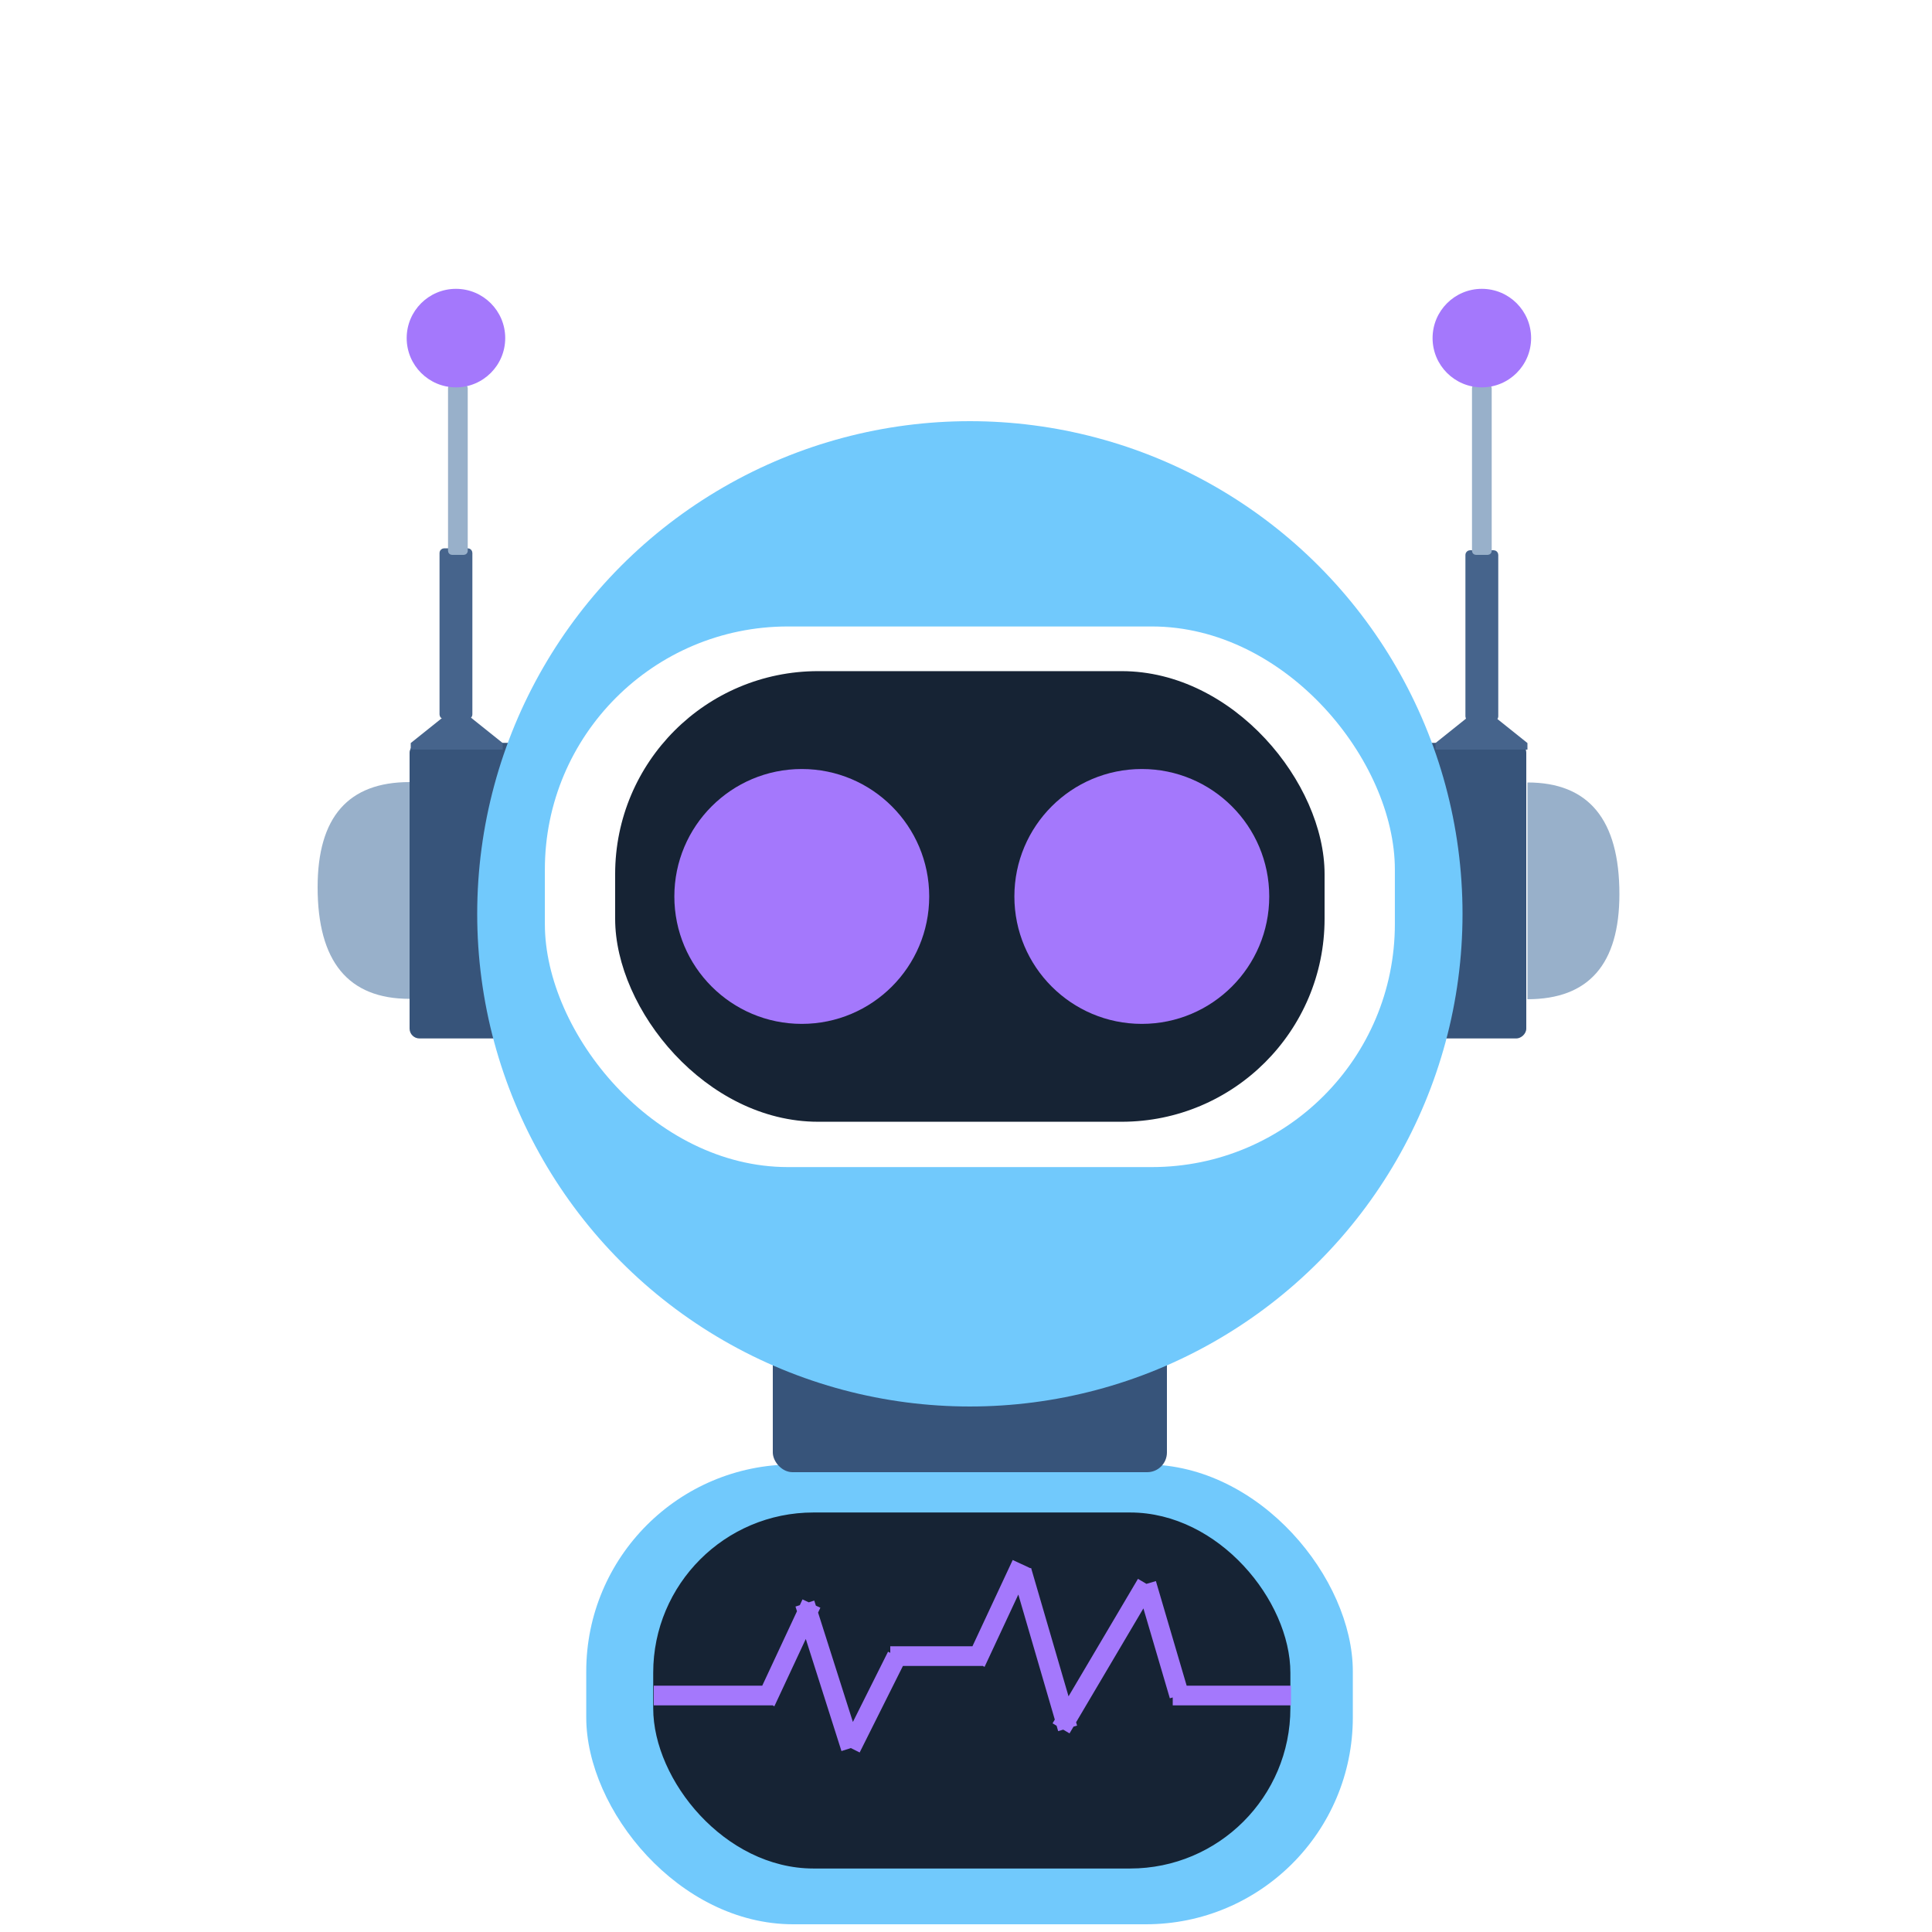 <svg xmlns="http://www.w3.org/2000/svg" xml:space="preserve" viewBox="0 0 1000 1000"><rect width="100%" height="100%" fill="#fff"/><g><rect width="45" height="30" x="-22.5" y="-15" rx="1.5" ry="1.5" style="stroke:none;stroke-width:1;stroke-dasharray:none;stroke-linecap:butt;stroke-dashoffset:0;stroke-linejoin:miter;stroke-miterlimit:4;is-custom-font:none;font-file-url:none;fill:#37547a;fill-rule:nonzero;opacity:1" transform="rotate(90 -99 362) scale(3.4)"/><path d="M0 75q14 0 14 17 0 16-14 16Z" style="stroke:none;stroke-width:1;stroke-dasharray:none;stroke-linecap:butt;stroke-dashoffset:0;stroke-linejoin:miter;stroke-miterlimit:4;is-custom-font:none;font-file-url:none;fill:#98b0ca;fill-rule:nonzero;opacity:1" transform="rotate(180 106 386) scale(3.4)"/><rect width="25" height="4" x="-12.5" y="-2" rx=".2" ry=".2" style="stroke:#46648c;stroke-width:1;stroke-dasharray:none;stroke-linecap:butt;stroke-dashoffset:0;stroke-linejoin:miter;stroke-miterlimit:4;is-custom-font:none;font-file-url:none;fill:#46648c;fill-rule:nonzero;opacity:1" transform="rotate(90 -46 282) scale(3.4)"/><path d="M19 65h4l5 4v1H14v-1Z" style="stroke:none;stroke-width:1;stroke-dasharray:none;stroke-linecap:butt;stroke-dashoffset:0;stroke-linejoin:miter;stroke-miterlimit:4;is-custom-font:none;font-file-url:none;fill:#46648c;fill-rule:nonzero;opacity:1" transform="translate(165 150) scale(3.4)"/><rect width="25" height="2" x="-12.5" y="-1" rx=".1" ry=".1" style="stroke:#98b0ca;stroke-width:1;stroke-dasharray:none;stroke-linecap:butt;stroke-dashoffset:0;stroke-linejoin:miter;stroke-miterlimit:4;is-custom-font:none;font-file-url:none;fill:#98b0ca;fill-rule:nonzero;opacity:1" transform="rotate(90 -3 240) scale(3.4)"/><circle r="7.5" style="stroke:none;stroke-width:1;stroke-dasharray:none;stroke-linecap:butt;stroke-dashoffset:0;stroke-linejoin:miter;stroke-miterlimit:4;is-custom-font:none;font-file-url:none;fill:#a478fc;fill-rule:nonzero;opacity:1" transform="translate(236 175) scale(3.4)"/><rect width="45" height="30" x="-22.5" y="-15" rx="1.5" ry="1.5" style="stroke:none;stroke-width:1;stroke-dasharray:none;stroke-linecap:butt;stroke-dashoffset:0;stroke-linejoin:miter;stroke-miterlimit:4;is-custom-font:none;font-file-url:none;fill:#37547a;fill-rule:nonzero;opacity:1" transform="rotate(90 139 600) scale(3.4)"/><path d="M184 75q14 0 14 17 0 16-14 16Z" style="stroke:none;stroke-width:1;stroke-dasharray:none;stroke-linecap:butt;stroke-dashoffset:0;stroke-linejoin:miter;stroke-miterlimit:4;is-custom-font:none;font-file-url:none;fill:#98b0ca;fill-rule:nonzero;opacity:1" transform="translate(165 150) scale(3.4)"/><rect width="25" height="4" x="-12.5" y="-2" rx=".2" ry=".2" style="stroke:#46648c;stroke-width:1;stroke-dasharray:none;stroke-linecap:butt;stroke-dashoffset:0;stroke-linejoin:miter;stroke-miterlimit:4;is-custom-font:none;font-file-url:none;fill:#46648c;fill-rule:nonzero;opacity:1" transform="rotate(90 219 548) scale(3.4)"/><path d="M175 65h4l5 4v1h-14v-1Z" style="stroke:none;stroke-width:1;stroke-dasharray:none;stroke-linecap:butt;stroke-dashoffset:0;stroke-linejoin:miter;stroke-miterlimit:4;is-custom-font:none;font-file-url:none;fill:#46648c;fill-rule:nonzero;opacity:1" transform="translate(165 150) scale(3.4)"/><rect width="25" height="2" x="-12.5" y="-1" rx=".1" ry=".1" style="stroke:#98b0ca;stroke-width:1;stroke-dasharray:none;stroke-linecap:butt;stroke-dashoffset:0;stroke-linejoin:miter;stroke-miterlimit:4;is-custom-font:none;font-file-url:none;fill:#98b0ca;fill-rule:nonzero;opacity:1" transform="rotate(90 262 505) scale(3.4)"/><circle r="7.5" style="stroke:none;stroke-width:1;stroke-dasharray:none;stroke-linecap:butt;stroke-dashoffset:0;stroke-linejoin:miter;stroke-miterlimit:4;is-custom-font:none;font-file-url:none;fill:#a478fc;fill-rule:nonzero;opacity:1" transform="translate(767 175) scale(3.4)"/><rect width="116.7" height="70" x="-58.4" y="-35" rx="31.5" ry="31.5" style="stroke:none;stroke-width:1;stroke-dasharray:none;stroke-linecap:butt;stroke-dashoffset:0;stroke-linejoin:miter;stroke-miterlimit:4;is-custom-font:none;font-file-url:none;fill:#71c9fc;fill-rule:nonzero;opacity:1" transform="translate(502 877) scale(3.4)"/><rect width="60" height="20" x="-30" y="-10" rx="3" ry="3" style="stroke:none;stroke-width:1;stroke-dasharray:none;stroke-linecap:butt;stroke-dashoffset:0;stroke-linejoin:miter;stroke-miterlimit:4;is-custom-font:none;font-file-url:none;fill:#37547a;fill-rule:nonzero;opacity:1" transform="translate(502 728) scale(3.4)"/><circle r="75" style="stroke:none;stroke-width:1;stroke-dasharray:none;stroke-linecap:butt;stroke-dashoffset:0;stroke-linejoin:miter;stroke-miterlimit:4;is-custom-font:none;font-file-url:none;fill:#71c9fc;fill-rule:nonzero;opacity:1" transform="translate(502 473) scale(3.4)"/><rect width="129.4" height="82.3" x="-64.7" y="-41.1" rx="37" ry="37" style="stroke:none;stroke-width:1;stroke-dasharray:none;stroke-linecap:butt;stroke-dashoffset:0;stroke-linejoin:miter;stroke-miterlimit:4;is-custom-font:none;font-file-url:none;fill:#fff;fill-rule:nonzero;opacity:1" transform="translate(502 464) scale(3.4)"/><rect width="108" height="68.6" x="-54" y="-34.3" rx="30.9" ry="30.9" style="stroke:none;stroke-width:1;stroke-dasharray:none;stroke-linecap:butt;stroke-dashoffset:0;stroke-linejoin:miter;stroke-miterlimit:4;is-custom-font:none;font-file-url:none;fill:#162334;fill-rule:nonzero;opacity:1" transform="translate(502 464) scale(3.4)"/><circle r="19.4" style="stroke:none;stroke-width:1;stroke-dasharray:none;stroke-linecap:butt;stroke-dashoffset:0;stroke-linejoin:miter;stroke-miterlimit:4;is-custom-font:none;font-file-url:none;fill:#a478fc;fill-rule:nonzero;opacity:1" transform="translate(415 464) scale(3.4)"/><circle r="19.4" style="stroke:none;stroke-width:1;stroke-dasharray:none;stroke-linecap:butt;stroke-dashoffset:0;stroke-linejoin:miter;stroke-miterlimit:4;is-custom-font:none;font-file-url:none;fill:#a478fc;fill-rule:nonzero;opacity:1" transform="translate(591 464) scale(3.4)"/><rect width="96" height="53.2" x="-48" y="-26.6" rx="23.9" ry="23.9" style="stroke:#162334;stroke-width:1;stroke-dasharray:none;stroke-linecap:butt;stroke-dashoffset:0;stroke-linejoin:miter;stroke-miterlimit:4;is-custom-font:none;font-file-url:none;fill:#162334;fill-rule:nonzero;opacity:1" transform="translate(503 875) scale(3.4)"/><path stroke-linecap="round" d="m68 215 7-15M81 222l-7-22M81 222l7-14M101 208H87M114 219l-7-24M113 219l13-22M131 214l-5-17M148 214h-18M69 214H51M100 209l7-15" style="stroke:#a478fc;stroke-width:3;stroke-dasharray:none;stroke-linecap:butt;stroke-dashoffset:0;stroke-linejoin:miter;stroke-miterlimit:10;is-custom-font:none;font-file-url:none;fill:none;fill-rule:nonzero;opacity:1" transform="translate(165 150) scale(3.4)"/></g></svg>